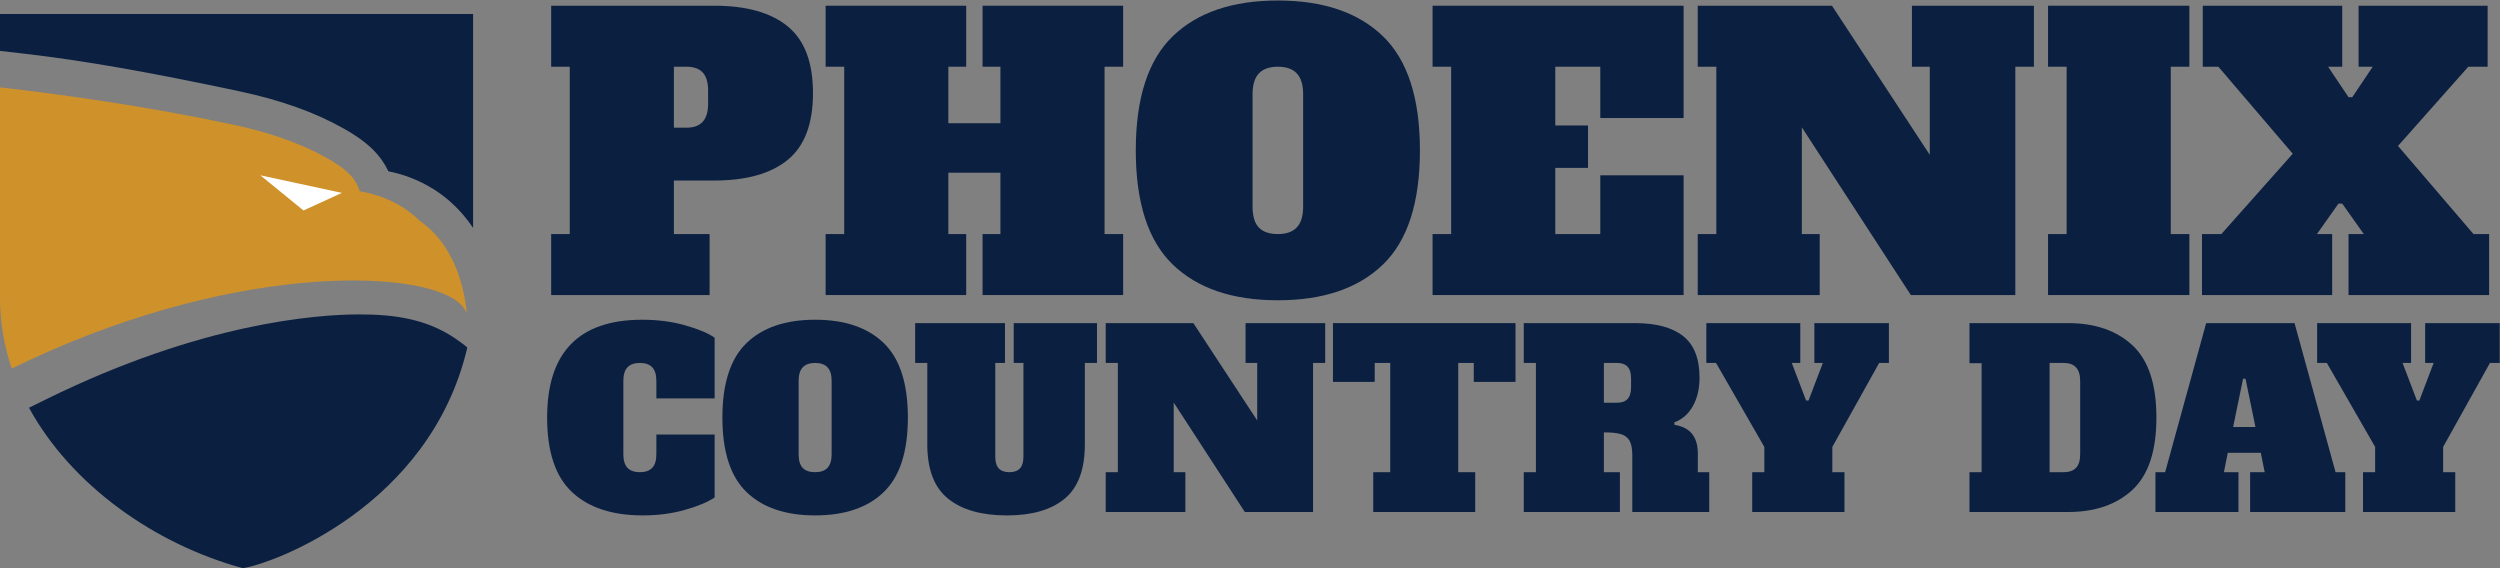 <svg width="242" height="55" viewBox="0 0 242 55" fill="none" xmlns="http://www.w3.org/2000/svg">
<rect x="0" y="0" width="242" height="55" fill="#808080" stroke="none"/>
<path d="M53.353 22.658H55.153V6.458H53.353V0.554H69.156C72.253 0.554 74.616 1.22 76.249 2.552C77.88 3.883 78.697 6.038 78.697 9.014C78.697 11.99 77.88 14.144 76.249 15.476C74.616 16.808 72.253 17.474 69.156 17.474H65.233V22.658H68.689V28.561H53.353L53.353 22.658ZM66.457 12.361C67.848 12.361 68.545 11.594 68.545 10.058V8.762C68.545 7.97 68.37 7.388 68.023 7.016C67.674 6.644 67.153 6.458 66.457 6.458H65.233V12.361H66.457Z" fill="#0B1F41"/>
<path d="M108.72 6.458H106.921V22.658H108.72V28.561H95.112V22.658H96.841V16.717H91.8V22.658H93.528V28.561H79.921V22.658H81.72V6.458H79.921V0.554H93.528V6.458H91.8V11.93H96.841V6.458H95.112V0.554H108.72V6.458Z" fill="#0B1F41"/>
<path d="M113.526 25.61C111.138 23.306 109.944 19.622 109.944 14.558C109.944 9.495 111.138 5.81 113.526 3.506C115.914 1.202 119.304 0.05 123.696 0.05C128.088 0.05 131.478 1.202 133.866 3.506C136.254 5.81 137.448 9.495 137.448 14.558C137.448 19.622 136.254 23.306 133.866 25.61C131.478 27.914 128.088 29.066 123.696 29.066C119.304 29.066 115.914 27.914 113.526 25.61ZM125.532 22.01C125.94 21.578 126.144 20.906 126.144 19.994V9.122C126.144 8.21 125.94 7.538 125.532 7.106C125.124 6.674 124.512 6.458 123.696 6.458C122.88 6.458 122.268 6.674 121.86 7.106C121.452 7.538 121.248 8.21 121.248 9.122V19.994C121.248 20.93 121.452 21.608 121.86 22.028C122.268 22.448 122.88 22.658 123.696 22.658C124.512 22.658 125.124 22.442 125.532 22.01Z" fill="#0B1F41"/>
<path d="M138.672 28.561V22.658H140.472V6.458H138.672V0.554H162.972V11.425H154.908V6.458H150.552V12.146H153.72V16.25H150.552V22.658H154.908V16.97H162.972V28.561L138.672 28.561Z" fill="#0B1F41"/>
<path d="M185.075 0.554H196.883V6.458H195.083V28.561H184.968L174.419 12.326V22.658H176.148V28.561H164.34V22.658H166.14V6.458H164.34V0.554H177.335L186.804 14.99V6.458H185.075L185.075 0.554Z" fill="#0B1F41"/>
<path d="M198.25 28.561V22.658H200.05V6.458H198.25V0.554H211.931V6.458H210.13V22.658H211.931V28.561H198.25Z" fill="#0B1F41"/>
<path d="M239.435 22.658H240.946V28.561H227.339V22.658H228.815L226.727 19.706H226.366L224.278 22.658H225.754V28.561H213.154V22.658H215.027L221.939 14.881L214.738 6.458H213.227V0.554H226.727V6.458H225.359L227.339 9.41H227.698L229.679 6.458H228.311V0.554H240.803V6.458H238.931L232.126 14.126L239.435 22.658Z" fill="#0B1F41"/>
<path d="M55.37 47.635C53.764 46.131 52.962 43.726 52.962 40.42C52.962 34.107 56.032 30.95 62.173 30.95C63.662 30.95 65.044 31.13 66.321 31.491C67.598 31.851 68.549 32.251 69.176 32.689V38.564H63.536V36.872C63.536 36.277 63.403 35.838 63.137 35.556C62.87 35.274 62.471 35.133 61.939 35.133C61.406 35.133 61.006 35.274 60.74 35.556C60.473 35.838 60.34 36.277 60.34 36.872V43.969C60.34 44.565 60.473 45.003 60.74 45.285C61.006 45.567 61.406 45.708 61.939 45.708C62.471 45.708 62.87 45.567 63.137 45.285C63.403 45.003 63.536 44.565 63.536 43.969V42.065H69.176V48.152C68.534 48.591 67.582 48.99 66.321 49.351C65.06 49.711 63.693 49.891 62.22 49.891C59.259 49.891 56.976 49.139 55.37 47.635Z" fill="#0B1F41"/>
<path d="M72.267 47.635C70.708 46.131 69.928 43.726 69.928 40.42C69.928 37.115 70.708 34.71 72.267 33.206C73.825 31.702 76.038 30.95 78.905 30.95C81.772 30.95 83.985 31.702 85.544 33.206C87.103 34.71 87.882 37.115 87.882 40.42C87.882 43.726 87.103 46.131 85.544 47.635C83.985 49.139 81.772 49.891 78.905 49.891C76.038 49.891 73.825 49.139 72.267 47.635ZM80.104 45.285C80.37 45.003 80.503 44.565 80.503 43.969V36.872C80.503 36.277 80.37 35.838 80.104 35.556C79.837 35.274 79.438 35.133 78.905 35.133C78.373 35.133 77.973 35.274 77.707 35.556C77.44 35.838 77.307 36.277 77.307 36.872V43.969C77.307 44.58 77.44 45.023 77.707 45.297C77.973 45.571 78.373 45.708 78.905 45.708C79.438 45.708 79.837 45.567 80.104 45.285Z" fill="#0B1F41"/>
<path d="M91.771 48.27C90.432 47.189 89.762 45.435 89.762 43.006V35.133H88.587V31.279H97.282V35.133H96.342V44.205C96.342 44.722 96.456 45.102 96.683 45.344C96.91 45.587 97.251 45.709 97.705 45.709C98.159 45.709 98.5 45.587 98.727 45.344C98.954 45.102 99.068 44.722 99.068 44.205V35.133H98.128V31.279H106.189V35.133H105.014V43.006C105.014 45.435 104.363 47.189 103.063 48.27C101.762 49.351 99.898 49.892 97.47 49.892C95.01 49.892 93.111 49.351 91.771 48.27Z" fill="#0B1F41"/>
<path d="M120.57 31.278H128.278V35.132H127.103V49.562H120.5L113.614 38.963V45.708H114.742V49.562H107.034V45.708H108.209V35.132H107.034V31.278H115.518L121.698 40.702V35.132H120.57L120.57 31.278Z" fill="#0B1F41"/>
<path d="M146.702 36.966H142.66V35.133H141.156V45.709H142.801V49.562H132.931V45.709H134.576V35.133H133.072V36.966H129.03V31.279H146.702V36.966Z" fill="#0B1F41"/>
<path d="M147.501 45.708H148.676V35.132H147.501V31.278H158.287C160.308 31.278 161.851 31.694 162.917 32.524C163.982 33.355 164.515 34.702 164.515 36.566C164.515 37.616 164.303 38.524 163.88 39.292C163.457 40.06 162.854 40.593 162.071 40.89L162.094 41.125C163.598 41.36 164.35 42.285 164.35 43.898V45.708H165.454V49.562H158.006V44.039C158.006 43.428 157.915 42.966 157.735 42.652C157.555 42.339 157.273 42.128 156.889 42.018C156.505 41.909 155.961 41.853 155.256 41.853V45.708H156.807V49.562H147.501V45.708ZM156.525 38.986C156.979 38.986 157.32 38.865 157.547 38.622C157.774 38.379 157.888 37.999 157.888 37.482V36.637C157.888 36.12 157.774 35.74 157.547 35.497C157.32 35.254 156.979 35.132 156.525 35.132H155.256V38.986L156.525 38.986Z" fill="#0B1F41"/>
<path d="M175.63 31.278H182.845V35.132H181.904L177.369 43.264V45.708H178.544V49.562H169.614V45.708H170.789V43.264L166.112 35.132H165.173V31.278H174.267V35.132H173.444L174.831 38.775H175.066L176.452 35.132H175.63L175.63 31.278Z" fill="#0B1F41"/>
<path d="M190.646 45.708H191.82V35.156H190.646V31.278H200.186C202.803 31.278 204.883 31.995 206.426 33.429C207.969 34.862 208.74 37.193 208.74 40.42C208.74 43.648 207.969 45.977 206.426 47.411C204.883 48.845 202.803 49.562 200.186 49.562H190.646V45.708ZM199.764 45.708C200.295 45.708 200.695 45.566 200.961 45.285C201.229 45.002 201.361 44.564 201.361 43.969V36.872C201.361 35.712 200.828 35.132 199.764 35.132H198.401V45.708H199.764Z" fill="#0B1F41"/>
<path d="M226.083 45.708H227.024V49.562H217.812V45.708H219.222L218.846 43.828H215.65L215.274 45.708H216.684V49.562H208.647V45.708H209.586L213.558 31.278H222.111L226.083 45.708ZM216.166 41.336H218.328L217.365 36.66H217.13L216.166 41.336Z" fill="#0B1F41"/>
<path d="M234.755 31.278H241.97V35.132H241.029L236.494 43.264V45.708H237.669V49.562H228.739V45.708H229.914V43.264L225.237 35.132H224.298V31.278H233.393V35.132H232.569L233.956 38.775H234.192L235.577 35.132H234.755L234.755 31.278Z" fill="#0B1F41"/>
<path d="M34.793 30.435C30.697 30.435 19.549 31.233 4.516 38.628L2.807 39.469C6.892 46.947 14.933 52.666 23.508 55C26.296 54.602 41.614 49.062 45.233 33.66C45.249 33.593 44.196 32.848 44.113 32.792C41.294 30.864 38.163 30.435 34.793 30.435Z" fill="#0B1F41"/>
<path d="M23.202 8.843C27.173 9.69 30.461 10.864 33.252 12.432C34.077 12.895 35.15 13.549 36.111 14.49C36.73 15.099 37.226 15.802 37.592 16.578C38.868 16.834 40.438 17.343 42.014 18.341C43.243 19.118 44.619 20.299 45.796 22.064V1.357H0V4.928L2.303 5.192C7.928 5.836 14.373 6.962 23.202 8.843Z" fill="#0B1F41"/>
<path d="M45.197 30.363C45.058 29.966 44.777 29.596 44.365 29.254C40.331 25.918 21.73 25.55 1.136 35.679C0.403 33.505 0 31.221 0 28.86V8.457C5.688 9.108 13.953 10.233 22.518 12.057C25.651 12.725 28.832 13.718 31.643 15.297C32.032 15.516 32.42 15.747 32.788 16.003C33.152 16.254 33.496 16.529 33.812 16.838C34.268 17.286 34.619 17.838 34.83 18.518C35.951 18.7 37.475 19.118 38.987 20.076C39.51 20.407 40.066 20.829 40.618 21.36C42.696 22.815 44.678 25.482 45.197 30.363Z" fill="#CF912A"/>
<path d="M25.201 16.969L29.377 20.373L33.092 18.671L25.201 16.969Z" fill="white"/>
</svg>
